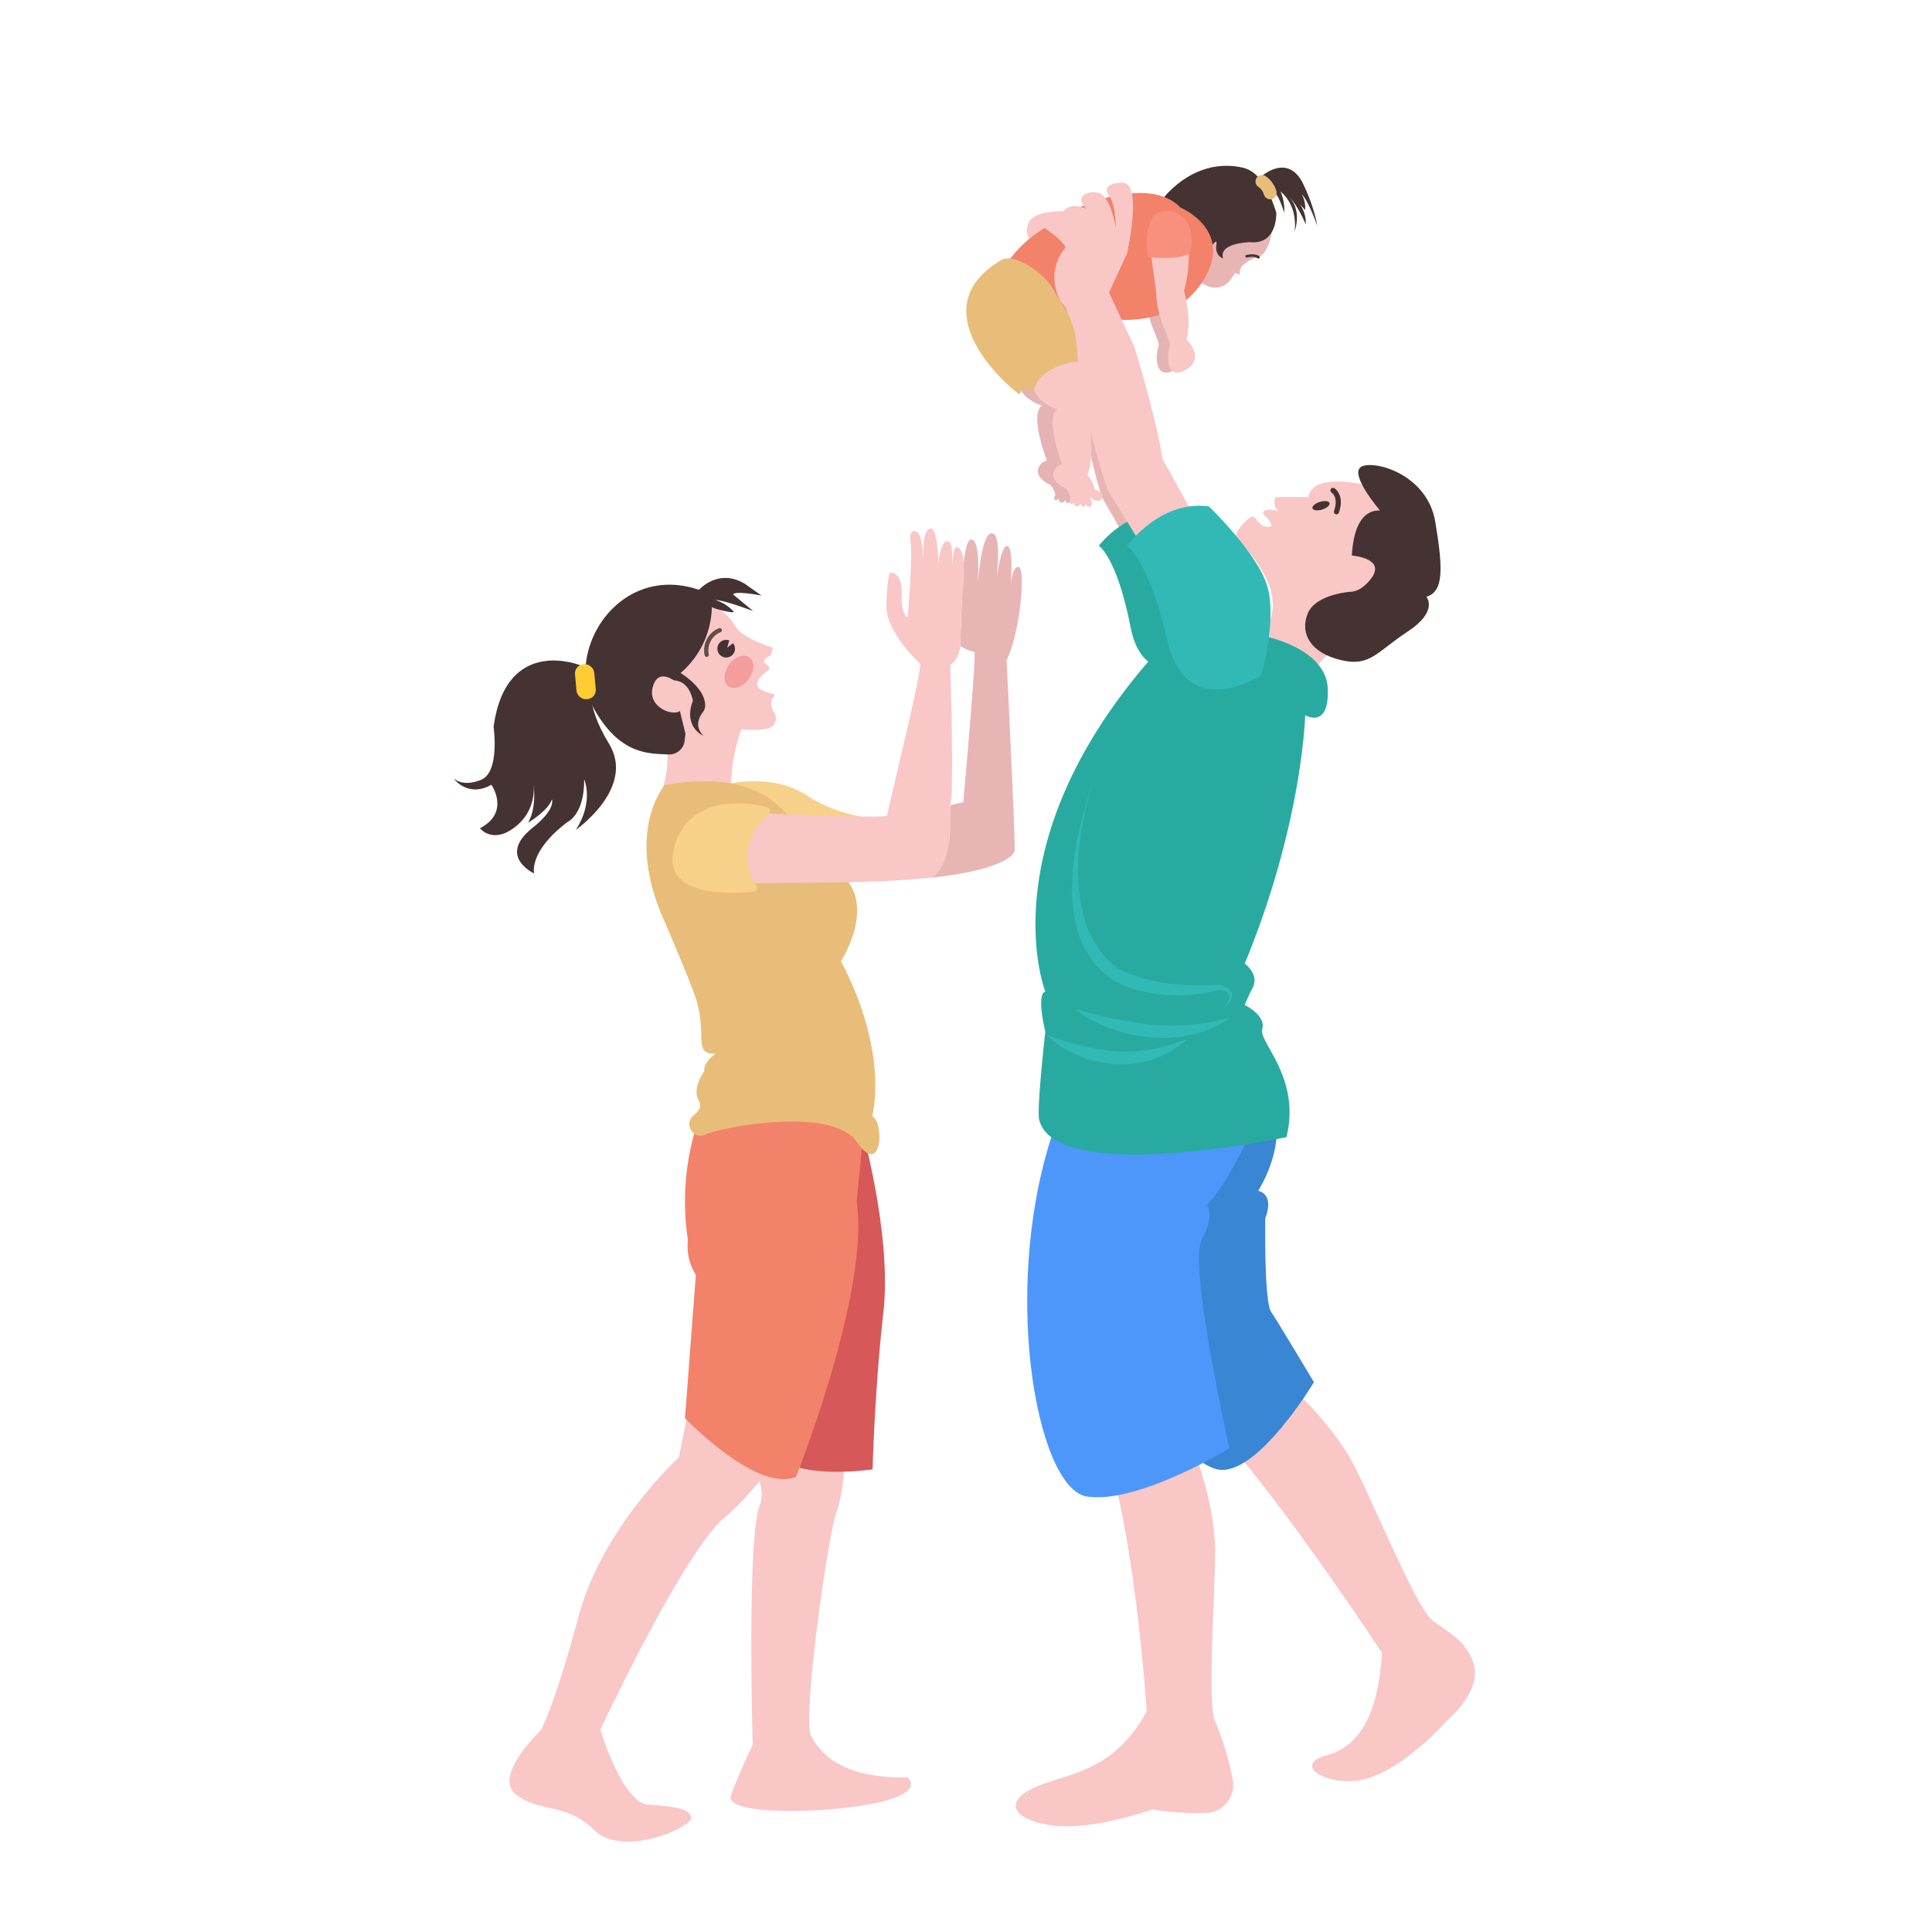 <svg id="图层_1" data-name="图层 1" xmlns="http://www.w3.org/2000/svg" viewBox="0 0 551 551"><defs><style>.cls-1{fill:#f7d189;}.cls-2{fill:#e8b5b5;}.cls-3{fill:#f9c7c6;}.cls-4{fill:#443332;}.cls-5{fill:#fecc33;}.cls-11,.cls-12,.cls-18,.cls-19,.cls-6{fill:none;}.cls-6{stroke:#634c49;stroke-width:1.22px;}.cls-12,.cls-18,.cls-19,.cls-6{stroke-linecap:round;stroke-linejoin:round;}.cls-7{fill:#f49d9d;}.cls-8{fill:#d65859;}.cls-9{fill:#f2826a;}.cls-10{fill:#e8bd79;}.cls-12,.cls-18{stroke:#443332;}.cls-12{stroke-width:1.47px;}.cls-13{fill:#3986d4;}.cls-14{fill:#4d97fa;}.cls-15{fill:#29aaa1;}.cls-16{fill:#31bab5;}.cls-17{fill:#e5b3b3;}.cls-18{stroke-width:0.74px;}.cls-19{stroke:#e8bd79;stroke-width:3.68px;}.cls-20{fill:#f98f7d;}</style></defs><title>我想要的2021终稿</title><path class="cls-1" d="M207.17,223.69s13-3.43,22.91,3.17,22.15,6.86,22.15,6.86-23.43,11.94-24.45,11.43S198.19,239.32,199,234,207.17,223.69,207.17,223.69Z"/><path class="cls-2" d="M290.44,161.65c-2.24,0-2.3,7.16-2.56,9.53.29-2.87,1.49-15.21-.66-15.46s-3.57,13.8-3.57,13.8,2.75-17.44-.8-17.44c-3.18,0-4.16,15.93-4.13,17.56,0-1.48,1.33-15.53-1.68-15.77-2.68-.21-2.73,17.26-2.73,17.26s-.44,12.12-.46,13.4c0-.18,0-.28,0-.28a12.58,12.58,0,0,0,4.07,1.69c.51,1.53-3.2,42.86-3.2,42.86l-3.76.82s1.47,16.39-5.36,20.71c19.67-2.16,23.59-6.27,23.78-7.76.26-1.94-2.29-54.34-2.29-54.34C291,180.44,292.61,161.66,290.44,161.65Z"/><path class="cls-3" d="M185.28,205c-8.69-4.64-4.1-25.53,7.88-34.87,0,0,4.52-1,11.39,3.43a12.7,12.7,0,0,1,5.17,5c2.05,3.61,10.67,6.13,10.67,6.13s-.2,2.3-1.23,2.58a2.34,2.34,0,0,0-1.37,1.55s2,1.49,1.61,2.07-8.23,5.11,1.13,7c0,0,1,.37-.25,1.2a4.16,4.16,0,0,0,.7,4.33s1.43,3.74-2.44,4.42a23.54,23.54,0,0,1-7.1.15,48.83,48.83,0,0,0-2.94,16.78s1.05,10.35-3,12.74-19.63-2.86-17.11-10.44S192.1,208.64,185.28,205Z"/><path class="cls-4" d="M198.86,168.72s5.73-7.11,13.71-2.12l4.62,3.26s-7.35-1.47-8.14-.34l5.76,4.75s-8.15-3.1-10.83-3.15a11.38,11.38,0,0,1,5.25,3.31c.46.59-4.46-.47-5.89-1.14a20.3,20.3,0,0,0-4.93-1Z"/><path class="cls-4" d="M202.86,169.68a25.49,25.49,0,0,1-8.76,22.26s7.27,4.34,7,9.49a3,3,0,0,1-.65,1.68c-.89,1.13-2.57,3.95.15,6.73,0,0-5.83-2.42-3-10,0,0-.79-5.93-5.83-5.79l3.71,15.2-.22,2a4.43,4.43,0,0,1-4.61,3.91c-5.47-.24-13.38.13-20.63-11.95C159.36,185.47,178,157.66,202.86,169.68Z"/><path class="cls-4" d="M165.6,189.77s-21.23-8.74-24.83,17.49c0,0,1.86,12.91-3.54,15.13s-7.91-.43-7.91-.43,4,5.69,10.82,1.86c0,0,5.52,7.8-3.26,12.4,0,0,3.8,4.91,10.54-.79s4.46-13.89,4.46-13.89,1.7,7.84-1.24,13.08c0,0,5.68-3.36,6.77-6.65,0,0,1.21,2.79-5.45,8.06-10.34,8.18.38,13.07.38,13.07s-1.7-6.23,9.56-14.7c0,0,4.82-2.13,4.7-12.15,0,0,2.88,6.31-2.38,14.44,0,0,17.14-11.95,9.49-24.54S169.33,195,169.33,195Z"/><rect class="cls-5" x="164.19" y="189.45" width="5.51" height="9.98" rx="2.59" ry="2.59" transform="translate(350.89 372.87) rotate(174.78)"/><path class="cls-3" d="M192.92,194.62s-5.14-4.63-6.77,1.36,6.69,8.91,8.29,6.25"/><path class="cls-6" d="M205.27,179.73a6.21,6.21,0,0,0-3.72,7"/><path class="cls-4" d="M204.64,185.46a2.49,2.49,0,0,1,3.35-2.8l-.61,2.05,1.67-1.27a2.53,2.53,0,0,1,.51,1.07,2.51,2.51,0,0,1-4.92,1Z"/><ellipse class="cls-7" cx="210.71" cy="191.6" rx="5.09" ry="3.48" transform="translate(-68.21 249.13) rotate(-53.93)"/><path class="cls-3" d="M240.91,415.59s0,9.36-2.42,15.9-9.67,58.54-7.25,63.36,8.29,12.4,27.63,12.06c0,0,5.18,4.13-8.63,7.23s-43.86,3.79-41.79-2.07,6.21-14.46,6.21-14.46-1.72-59.58,2.08-68.53-16.24-30.3,4.49-30.65S240.91,415.59,240.91,415.59Z"/><path class="cls-8" d="M245.32,320.14s9.17,31.49,6.62,54.09-3.08,44.83-3.08,44.83-21.19,3.16-26.88-3.95S245.32,320.14,245.32,320.14Z"/><path class="cls-3" d="M193.62,415.62S171.85,435.42,165,461s-10.69,32.37-10.69,32.37-13.75,12.95-7.26,18.29,14.3,2.28,22.43,10.28,27.61-.76,27.61-3.43-5-3.43-12.22-3.81-13.67-21.33-13.67-21.33,23.6-50.66,35.44-60.56,22.54-28.57,22.54-28.57l-32.85-2.28Z"/><path class="cls-9" d="M201.54,313.79s-8.91,16.76-5.35,39.87a15.17,15.17,0,0,0,2.26,9.9l-3.1,40.89S215.8,425.78,227,421.21c0,0,21.14-52.82,17.32-78.47l2.8-28.95Z"/><path class="cls-10" d="M189.61,223.86s-11,12.46-1.1,36.59c0,0,8.25,19,10,24.45,3.25,10.43-1,15.88,5.59,15.62,0,0-3.5,2.17-3.25,5,0,0-3.61,4.81-1.58,8.37,1,1.64-.08,3.11-1.45,4.22-2.91,2.33-.19,7,3.24,5.55l.25-.12c4.08-2,36-8.22,43.1,2.19s7.9-5.84,4.33-7.36c0,0,5.09-17.58-8.89-44.25,0,0,11.18-17.21-1.3-25.84S225.52,217.77,189.61,223.86Z"/><path class="cls-11" d="M271,189.67s1.19,36.91,0,40l3.76-.82s3.71-41.33,3.2-42.86a12.58,12.58,0,0,1-4.07-1.69s0,.1,0,.28v0C273.72,185.44,273.14,188.39,271,189.67Z"/><path class="cls-11" d="M271,189.67s1.19,36.91,0,40l3.76-.82s3.71-41.33,3.2-42.86a12.58,12.58,0,0,1-4.07-1.69s0,.1,0,.28C273.72,185.44,273.14,188.39,271,189.67Z"/><path class="cls-3" d="M271,229.62c1.19-3,0-40,0-40,2.14-1.28,2.72-4.23,2.85-5.14,0-1.28.46-13.4.46-13.4s2.18-14.51-1.44-15c-1.21-.16-1.3,5.26-1.52,8.39.68-9.69-.52-9.92-.52-9.92-2-1.17-2.86,2.88-3.25,6.2-.06-4.42-.65-10-2-10-3.09,0-2.1,9.36-2.24,13.56.06-3.77,0-11.79-1.84-12.63-2.37-1.1-1.86,2.64-1.86,2.64.77,4-.77,21.67-.77,21.67-1.53-.15-1.78-5.19-1.78-5.19.81-8.1-3.31-7.48-3.31-7.48s-.77,1.4-1,9.23,9.68,16.78,9.68,16.78c0,4.54-9.43,41.93-9.43,43.2s-50.42-1.27-50.42-1.27c-14.6,11.17,2.88,20.31,2.88,20.31s-2.71.68,37.19,0c9.39-.16,16.93-.64,23-1.3C272.47,246,271,229.62,271,229.62Z"/><path class="cls-1" d="M219.15,232.32c-3.29,2.93-9.4,10.22-3.43,20.4a1.06,1.06,0,0,1-.82,1.58c-6,.62-25.83,1.66-22.8-11.8,3.26-14.46,17.84-14.58,26.56-12.3A1.23,1.23,0,0,1,219.15,232.32Z"/><path class="cls-3" d="M390.71,138.62s-10.26-2.9-15.48,0c0,0-2.17,1.63-2,3.15h-9.55s-.89,2.54.89,3.94c0,0-4.71-1.15-4.33.88,0,0,4,3.56,1.62,3.69s-3.78-2.42-3.78-2.42-.51-1.14-1.91,0-5.23,4.7-2.93,6.61,13.24,13.46,8.66,23.11S373.08,196,373.08,196s.11-8.76,14.63-14.48S416.26,143.72,390.71,138.62Z"/><path class="cls-4" d="M393.56,145.58s-8.91-10.41-5.35-12.45,18.85,2,21.14,15.75,2.3,19.81-2.54,21.33c0,0,3.56,4.06-5.35,9.91s-10.7,10.15-19.1,8.12-11.72-7.36-9.43-13.2,13-6.35,13-6.35S382.61,145.32,393.56,145.58Z"/><path class="cls-3" d="M385.22,158.4s11.7.73,4.75,7.85-10.16-3.59-10.16-3.59Z"/><path class="cls-12" d="M380.16,139.86s2.58,1.53,1,6.1"/><ellipse class="cls-4" cx="376.75" cy="144.24" rx="2.55" ry="1.14" transform="translate(-25.88 119.04) rotate(-17.37)"/><path class="cls-2" d="M322,74.22c0-.76,5-18.28-1.06-20.06s-5.31.51-3.53,3.05S319,66.86,319,66.86,318,56.7,314.65,57s-7.64.76-3.82,4.32c0,0-4.58-2.29-6.62.51,0,0-7-.56-8.77,1.46a5.79,5.79,0,0,0-1.16,5.9l4.33-2.79s5.35,3.81,5.86,5.84c0,0-6.37,6.09-1.79,15.49,0,0,3.57,2.54,4.33,17.52s7.13,36.32,7.13,36.32l15.54,27.17,13-10.92-12.48-24.38s-1.27-11.17-7-32.25l-6.75-15.75Z"/><path class="cls-3" d="M369.06,396.35s11.67,10.64,17.47,22.23,17.48,39.84,21.79,43.36,9.9,5.7,11.95,12.63c0,0,3.16,6.47-7.8,16.37,0,0-10.71,12.24-21.64,16s-23.18-3.56-12.48-6.35c9.75-2.55,14.77-12.44,15.79-29.2,0,0-23.25-35.34-41.19-56.77S369.06,396.35,369.06,396.35Z"/><path class="cls-13" d="M363.58,318s2.91,8.67-4.73,21.62c0,0,4.72.73,2,7.84,0,0-.38,23.62,1.66,26.66s12.22,20.07,12.22,20.07-16.3,27.17-27.5,24.88S316.17,385.3,318.48,366s6.26-54.09,6.26-54.09Z"/><path class="cls-3" d="M340.91,414.76s5.65,14.72,5.63,27.68-2.27,43.42,0,48.5a77.56,77.56,0,0,1,5.07,16.94,7.93,7.93,0,0,1-7.54,9.16,80.08,80.08,0,0,1-15.39-1s-17.06,6.1-28.52,4.57-14.11-6.85-4.89-10.92,22.21-4.06,31.76-21.58c0,0-2.32-37.08-8.74-64.25S340.91,414.76,340.91,414.76Z"/><path class="cls-14" d="M361.11,311.91s-7,20.71-16.87,31.76c0,0,2.29,3.13-1.53,10s7.9,59.41,7.9,59.41-26.17,16-40.69,13.71-25.21-61.71-8.4-107.41S361.11,311.91,361.11,311.91Z"/><path class="cls-15" d="M360.73,181.48s17.56,3.35,17.95,15-6.45,7.47-6.45,7.47-.69,30.78-17.23,70.85c0,0,4.2,3.05,2.29,6.86a47.36,47.36,0,0,0-2.29,4.95s6.11,3,5,6.85,11.09,13.72,6.89,30.86c0,0-65.8,13.86-70.51-4.95-.77-3.05,1.74-25.14,1.74-25.14s-2.67-10.67,0-11.43c0,0-17.57-44.49,35.14-100.52Z"/><path class="cls-15" d="M333.45,146.65S345,158.44,347,166.56s-2.19,21.38-2.19,21.38-18.47,11.05-22.36-9-9.07-23.3-9.07-23.3S321.58,144.65,333.45,146.65Z"/><path class="cls-16" d="M313.36,218.43a88.61,88.61,0,0,0-5.54,22.75c-.79,7.73-.46,15.69,2.07,22.78a26.1,26.1,0,0,0,5.69,9.38,23.18,23.18,0,0,0,2,1.86c.35.3.71.56,1.06.82l.26.2.21.12c.17.11.38.21.57.32a35.5,35.5,0,0,0,5.12,2c7.15,2.28,14.88,2.65,22.64,2.23h.17a6.44,6.44,0,0,1,2.33.83,3.31,3.31,0,0,1,1,.9,2.37,2.37,0,0,1,.4,1.3,3.82,3.82,0,0,1-.92,2.21,10,10,0,0,1-1.57,1.61,12.68,12.68,0,0,0,1.21-1.84,3.35,3.35,0,0,0,.47-1.93,1.64,1.64,0,0,0-1.11-1.23,5.38,5.38,0,0,0-1.9-.4h.17a45.62,45.62,0,0,1-23.93-.16,30.71,30.71,0,0,1-5.76-2.35c-.24-.14-.47-.26-.71-.41l-.41-.26-.33-.25c-.43-.33-.86-.66-1.25-1a24.58,24.58,0,0,1-2.26-2.19,27.19,27.19,0,0,1-5.85-10.89,41.48,41.48,0,0,1-1.44-12,73.78,73.78,0,0,1,1.22-11.82,117.41,117.41,0,0,1,2.7-11.48A113.78,113.78,0,0,1,313.36,218.43Z"/><path class="cls-16" d="M306.63,287.78c3.74,1.06,7.39,2,11.05,2.78a94.93,94.93,0,0,0,11,1.67,62.74,62.74,0,0,0,11.05,0c.92-.09,1.84-.21,2.78-.27s1.83-.34,2.76-.48c.47-.08.94-.14,1.41-.23s.91-.24,1.38-.34c.92-.22,1.86-.44,2.83-.62-.8.54-1.63,1-2.48,1.54-.42.25-.85.49-1.28.73s-.89.39-1.34.59c-.91.38-1.83.73-2.75,1.09s-1.9.51-2.86.76a37.17,37.17,0,0,1-11.8.86,43.34,43.34,0,0,1-11.51-2.49A35.5,35.5,0,0,1,306.63,287.78Z"/><path class="cls-16" d="M298.43,295.06a90.88,90.88,0,0,0,10,3.18,56.71,56.71,0,0,0,10,1.61,49.64,49.64,0,0,0,5,0,45.17,45.17,0,0,0,5-.59,58.09,58.09,0,0,0,10-2.86,25.62,25.62,0,0,1-9.32,5.6,29.37,29.37,0,0,1-5.41,1.28,31.32,31.32,0,0,1-5.56.21A32,32,0,0,1,307.49,301,27.41,27.41,0,0,1,298.43,295.06Z"/><path class="cls-17" d="M334.5,62.46a39.24,39.24,0,0,1,0,20.57s2.38,8.13.68,13.71c0,0,5.52,5.34,0,8.64s-5.87-3.26-4.75-6.6c.51-1.53-3.57-7.48-3.82-14.41S319.73,54.08,334.5,62.46Z"/><path class="cls-2" d="M357.9,73.61s-3.6,1-6.66,5.75S341.79,82,340,77c-2.45-6.75-11.55-17.85,1.11-24.49s22.92,2,21.9,11.7S357.9,73.61,357.9,73.61Z"/><path class="cls-4" d="M364,60.67s.42,9.24-7.56,8.39c0,0-9,.17-7.62,4.66,0,0-2.43-.76-1.9-4S343.16,74,343.16,74,325.23,63.25,332.8,55.29s15.7-8.83,21.64-7.48S363,57.57,364,60.67Z"/><path class="cls-9" d="M336.62,59.16s15.35,6.37,6.71,20.57-26.49,12.44-34.64,9.4-28.07,13.54-25.09-5.65C286.53,64.62,324.91,46.72,336.62,59.16Z"/><path class="cls-3" d="M338,63.63a39.91,39.91,0,0,1-.32,19.4s2.38,8.13.68,13.71c0,0,5.52,5.34,0,8.64s-5.87-3.26-4.75-6.6c.51-1.53-3.57-7.48-3.82-14.41-.25-6.75-6.55-29.14,6.83-22.48A2.63,2.63,0,0,1,338,63.63Z"/><path class="cls-3" d="M321.53,72.07c0-.76,4.6-20.34-1.72-20-3.27.17-5.33,1.31-3.46,3.79s1.89,9,1.89,9-1.52-8.67-4.66-9.76-7.61,1-3.67,4.44c0,0-4.66-2.14-6.6.72,0,0-8.51-.27-9.91,3.2s.22,4.49.22,4.49L297.86,65s5.47,3.63,6,5.64c0,0-6.16,6.3-1.27,15.54,0,0,3.65,2.42,4.91,17.37s8.32,36.07,8.32,36.07l16.42,26.64,12.62-11.34-13.27-23.95s-1.64-11.13-8.06-32L316.3,83.42Z"/><path class="cls-16" d="M344.77,144.42s14,13.45,16.71,22.94-1.75,25.26-1.75,25.26S338.4,206.36,333,182.86s-11.59-27.09-11.59-27.09S330.71,142.53,344.77,144.42Z"/><path class="cls-17" d="M302.77,102.06s3.31,3.55,3.06,10.92c0,0,.83,2,1.05,14.72,0,0,0,5-1.22,6.69l2,5.08s3.74-1.69,2.21,1.19-3.38,0-3.38,0,.91,2.37.36,2.7-1.69-.29-1.82-.93c0,0,.47,1.08-.51,1s-.76-1.79-.76-1.79.37,1.34-.82,1.71a.68.68,0,0,1-.79-.35,1.6,1.6,0,0,1-.05-1.36s-.38,1.31-1.1,1,0-1.57,0-1.57-.68-2.54-1.83-3-5-2.88-2.16-5.89c0,0,.21-.46,1.57-.8,0,0-5.09-13-1.44-15.7,0,0-7.47-2.29-6.71-8S302.77,102.06,302.77,102.06Z"/><path class="cls-3" d="M307.16,103.09s3.31,3.56,3.06,10.92c0,0,.84,2,1,14.73,0,0,0,5-1.22,6.69a6,6,0,0,1,1.39,1.84,7.45,7.45,0,0,1,.77,2.24s2.93,1,2.21,2.49c-1,2.08-3.51-.31-3.51-.31s.91,2.37.36,2.71-1.69-.29-1.82-.93c0,0,.47,1.08-.5,1s-.77-1.79-.77-1.79.39,1.39-.89,1.72a.62.62,0,0,1-.69-.3,1.62,1.62,0,0,1-.07-1.42s-.39,1.31-1.11,1,0-1.56,0-1.56-.68-2.54-1.82-3-5-2.87-2.17-5.88c0,0,.21-.47,1.57-.8,0,0-5.09-13-1.44-15.71,0,0-7.47-2.28-6.71-8S307.16,103.09,307.16,103.09Z"/><path class="cls-10" d="M285.55,74.18c3.73-2.2,12.48,3.81,15,8.64s7.09,8.48,6.58,20.27c0,0-10.82,1.15-12.36,8.51a5.52,5.52,0,0,1-2.54-1.14c-.72-.49-1,2.47-1.85,1.79C283,106.47,264,86.88,285.55,74.18Z"/><path class="cls-2" d="M355,74.49c-.07.37-1.53,1.91-1.38,3.29S351,77,351.27,76.14"/><path class="cls-18" d="M358.91,73.37s-.81-.84-3.36-.29"/><path class="cls-4" d="M359.91,50.19s7.94-7.09,12.18,3.21a47.05,47.05,0,0,1,3.63,11.09s-2.4-6.93-4.49-9.13a8.05,8.05,0,0,1,1,4.53l-1.47-1.59A9.24,9.24,0,0,1,372.4,64s-2.53-6-4.86-7.85c0,0,3.87,3.06,1.66,9.93,0,0,1.29-7-4-11.46a13.11,13.11,0,0,1,1.05,6.05s-2.09-7.13-3.57-5.64S359.91,50.19,359.91,50.19Z"/><path class="cls-19" d="M359.91,51.76A5.88,5.88,0,0,1,362.24,55"/><path class="cls-20" d="M339.59,71.45s2.23-10.09-6.18-11.23-6.05,13.14-6.05,13.14S338.76,74.5,339.59,71.45Z"/></svg>